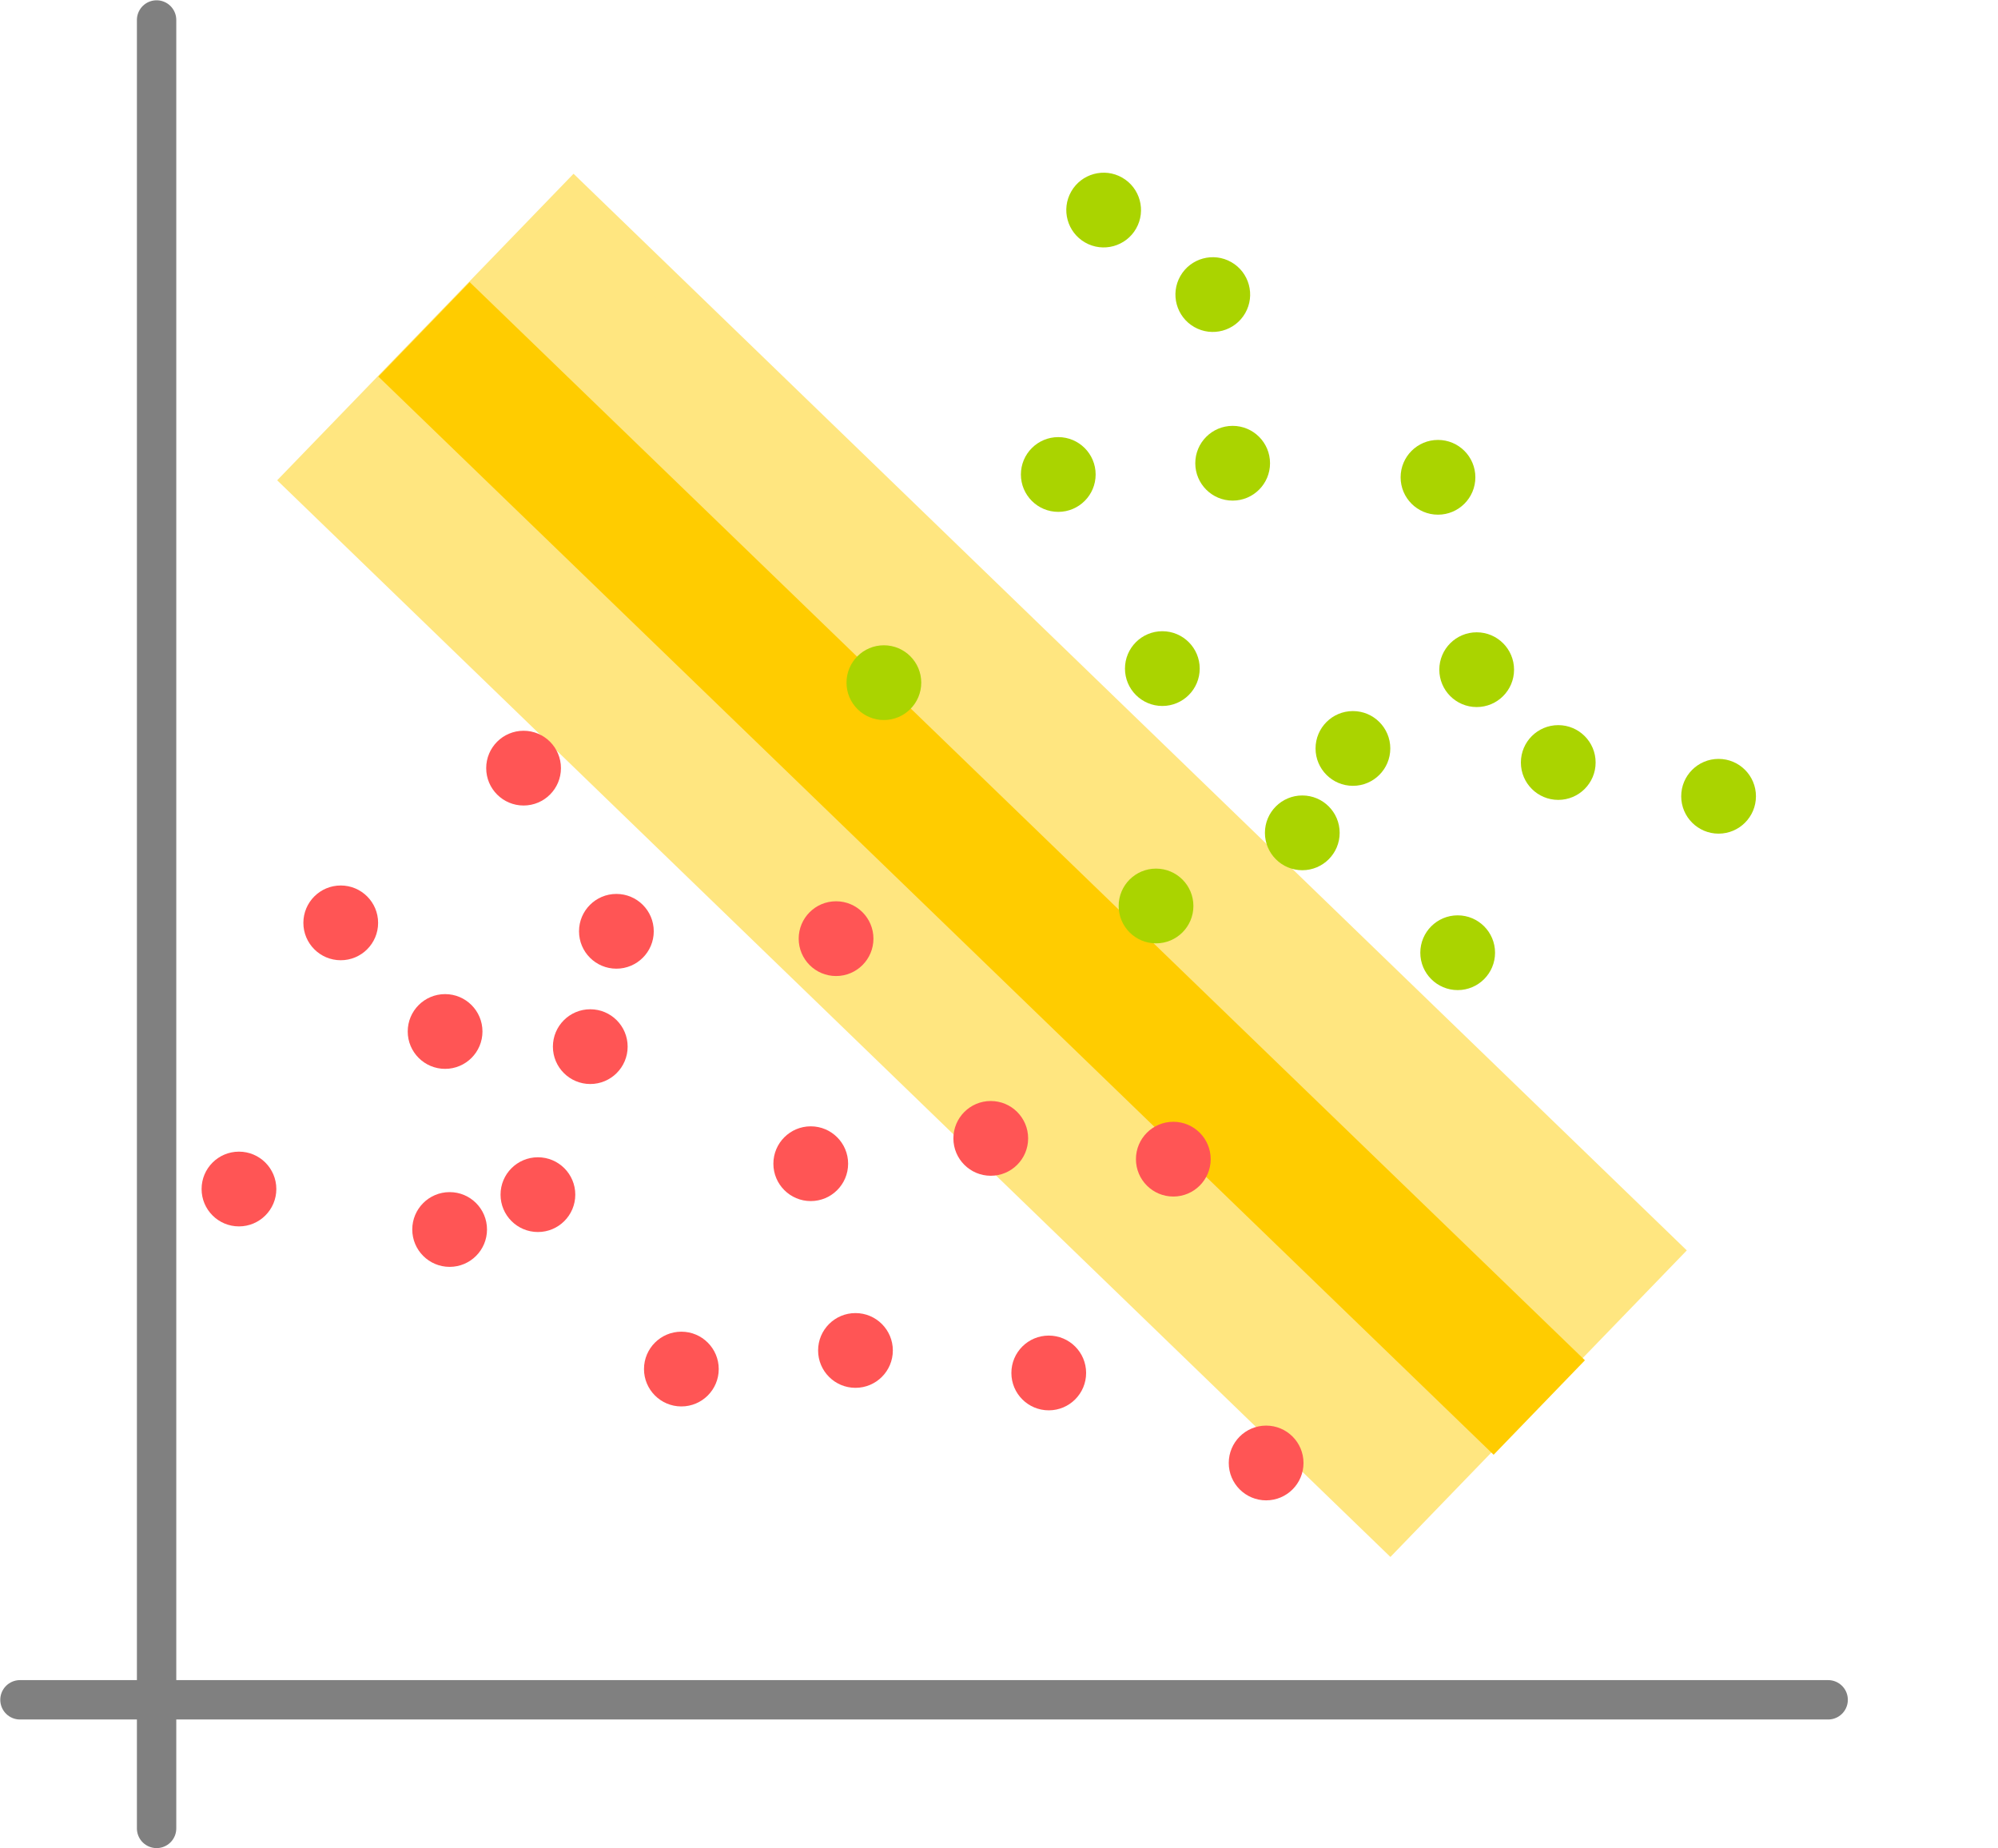 <?xml version="1.0" encoding="UTF-8" standalone="no"?>
<!-- Created with Inkscape (http://www.inkscape.org/) -->

<svg
   xmlns:dc="http://purl.org/dc/elements/1.1/"
   xmlns:cc="http://creativecommons.org/ns#"
   xmlns:rdf="http://www.w3.org/1999/02/22-rdf-syntax-ns#"
   xmlns:svg="http://www.w3.org/2000/svg"
   xmlns="http://www.w3.org/2000/svg"
   xmlns:sodipodi="http://sodipodi.sourceforge.net/DTD/sodipodi-0.dtd"
   xmlns:inkscape="http://www.inkscape.org/namespaces/inkscape"
   width="200.474mm"
   height="185.436mm"
   viewBox="0 0 710.342 657.057"
   id="svg4273"
   version="1.1"
   inkscape:version="0.91 r13725"
   sodipodi:docname="svm.svg">
  <defs
     id="defs4275" />
  <sodipodi:namedview
     id="base"
     pagecolor="#ffffff"
     bordercolor="#666666"
     borderopacity="1.0"
     inkscape:pageopacity="0.0"
     inkscape:pageshadow="2"
     inkscape:zoom="1"
     inkscape:cx="132.41953"
     inkscape:cy="287.31172"
     inkscape:document-units="px"
     inkscape:current-layer="layer1"
     showgrid="false"
     inkscape:window-width="1920"
     inkscape:window-height="1014"
     inkscape:window-x="0"
     inkscape:window-y="27"
     inkscape:window-maximized="1"
     fit-margin-top="0"
     fit-margin-left="0"
     fit-margin-right="0"
     fit-margin-bottom="0" />
  <g
     inkscape:label="Layer 1"
     inkscape:groupmode="layer"
     id="layer1"
     transform="translate(-95.757,-116.691)">
    <path
       style="opacity:1;fill:#ffe680;fill-opacity:1;stroke:#ffe680;stroke-width:11.188;stroke-linecap:round;stroke-linejoin:miter;stroke-miterlimit:4;stroke-dasharray:none;stroke-dashoffset:0;stroke-opacity:1"
       d="M 202.209,287.291 589.952,662.239 687.546,561.315 299.803,186.366 202.209,287.291 Z"
       id="rect5144-5"
       inkscape:connector-curvature="0" />
    <rect
       style="opacity:1;fill:#ffcc00;fill-opacity:1;stroke:#ffcc00;stroke-width:6.054;stroke-linecap:round;stroke-linejoin:miter;stroke-miterlimit:4;stroke-dasharray:none;stroke-dashoffset:0;stroke-opacity:1"
       id="rect5144"
       width="40.653"
       height="545.409"
       x="-17.081"
       y="342.74"
       transform="matrix(0.695,-0.719,0.719,0.695,0,0)" />
    <path
       style="fill:#000000;fill-rule:evenodd;stroke:#808080;stroke-width:14;stroke-linecap:round;stroke-linejoin:miter;stroke-miterlimit:4;stroke-dasharray:none;stroke-opacity:1"
       d="m 151.429,123.791 0,642.857"
       id="path4821"
       inkscape:connector-curvature="0" />
    <path
       style="fill:#000000;fill-rule:evenodd;stroke:#808080;stroke-width:14;stroke-linecap:round;stroke-linejoin:miter;stroke-miterlimit:4;stroke-dasharray:none;stroke-opacity:1"
       d="m 745.714,720.934 -642.857,0"
       id="path4821-2"
       inkscape:connector-curvature="0" />
    <circle
       style="opacity:1;fill:#ff5555;stroke:none;stroke-width:1;stroke-linecap:round;stroke-linejoin:miter;stroke-miterlimit:4;stroke-dasharray:none;stroke-dashoffset:0;stroke-opacity:1"
       id="path4838"
       cx="180.714"
       cy="539.362"
       r="13.286" />
    <circle
       style="opacity:1;fill:#ff5555;stroke:none;stroke-width:1;stroke-linecap:round;stroke-linejoin:miter;stroke-miterlimit:4;stroke-dasharray:none;stroke-dashoffset:0;stroke-opacity:1"
       id="path4838-7"
       cx="254"
       cy="483.362"
       r="13.286" />
    <circle
       style="opacity:1;fill:#ff5555;stroke:none;stroke-width:1;stroke-linecap:round;stroke-linejoin:miter;stroke-miterlimit:4;stroke-dasharray:none;stroke-dashoffset:0;stroke-opacity:1"
       id="path4838-0"
       cx="287"
       cy="541.362"
       r="13.286" />
    <circle
       style="opacity:1;fill:#ff5555;stroke:none;stroke-width:1;stroke-linecap:round;stroke-linejoin:miter;stroke-miterlimit:4;stroke-dasharray:none;stroke-dashoffset:0;stroke-opacity:1"
       id="path4838-9"
       cx="393"
       cy="450.362"
       r="13.286" />
    <circle
       style="opacity:1;fill:#ff5555;stroke:none;stroke-width:1;stroke-linecap:round;stroke-linejoin:miter;stroke-miterlimit:4;stroke-dasharray:none;stroke-dashoffset:0;stroke-opacity:1"
       id="path4838-3"
       cx="384"
       cy="530.362"
       r="13.286" />
    <circle
       style="opacity:1;fill:#ff5555;stroke:none;stroke-width:1;stroke-linecap:round;stroke-linejoin:miter;stroke-miterlimit:4;stroke-dasharray:none;stroke-dashoffset:0;stroke-opacity:1"
       id="path4838-6"
       cx="338"
       cy="603.362"
       r="13.286" />
    <circle
       style="opacity:1;fill:#ff5555;stroke:none;stroke-width:1;stroke-linecap:round;stroke-linejoin:miter;stroke-miterlimit:4;stroke-dasharray:none;stroke-dashoffset:0;stroke-opacity:1"
       id="path4838-06"
       cx="448"
       cy="521.362"
       r="13.286" />
    <circle
       style="opacity:1;fill:#aad400;stroke:none;stroke-width:1;stroke-linecap:round;stroke-linejoin:miter;stroke-miterlimit:4;stroke-dasharray:none;stroke-dashoffset:0;stroke-opacity:1"
       id="path4838-2"
       cx="410"
       cy="359.362"
       r="13.286" />
    <circle
       style="opacity:1;fill:#aad400;stroke:none;stroke-width:1;stroke-linecap:round;stroke-linejoin:miter;stroke-miterlimit:4;stroke-dasharray:none;stroke-dashoffset:0;stroke-opacity:1"
       id="path4838-2-6"
       cx="509"
       cy="354.362"
       r="13.286" />
    <circle
       style="opacity:1;fill:#aad400;stroke:none;stroke-width:1;stroke-linecap:round;stroke-linejoin:miter;stroke-miterlimit:4;stroke-dasharray:none;stroke-dashoffset:0;stroke-opacity:1"
       id="path4838-2-1"
       cx="534"
       cy="281.362"
       r="13.286" />
    <circle
       style="opacity:1;fill:#aad400;stroke:none;stroke-width:1;stroke-linecap:round;stroke-linejoin:miter;stroke-miterlimit:4;stroke-dasharray:none;stroke-dashoffset:0;stroke-opacity:1"
       id="path4838-2-8"
       cx="472"
       cy="285.362"
       r="13.286" />
    <circle
       style="opacity:1;fill:#aad400;stroke:none;stroke-width:1;stroke-linecap:round;stroke-linejoin:miter;stroke-miterlimit:4;stroke-dasharray:none;stroke-dashoffset:0;stroke-opacity:1"
       id="path4838-2-7"
       cx="607"
       cy="286.362"
       r="13.286" />
    <circle
       style="opacity:1;fill:#aad400;stroke:none;stroke-width:1;stroke-linecap:round;stroke-linejoin:miter;stroke-miterlimit:4;stroke-dasharray:none;stroke-dashoffset:0;stroke-opacity:1"
       id="path4838-2-9"
       cx="614"
       cy="455.362"
       r="13.286" />
    <circle
       style="opacity:1;fill:#aad400;stroke:none;stroke-width:1;stroke-linecap:round;stroke-linejoin:miter;stroke-miterlimit:4;stroke-dasharray:none;stroke-dashoffset:0;stroke-opacity:1"
       id="path4838-2-6-0"
       cx="558.757"
       cy="412.748"
       r="13.286" />
    <circle
       style="opacity:1;fill:#aad400;stroke:none;stroke-width:1;stroke-linecap:round;stroke-linejoin:miter;stroke-miterlimit:4;stroke-dasharray:none;stroke-dashoffset:0;stroke-opacity:1"
       id="path4838-2-1-2"
       cx="576.757"
       cy="382.748"
       r="13.286" />
    <circle
       style="opacity:1;fill:#aad400;stroke:none;stroke-width:1;stroke-linecap:round;stroke-linejoin:miter;stroke-miterlimit:4;stroke-dasharray:none;stroke-dashoffset:0;stroke-opacity:1"
       id="path4838-2-8-3"
       cx="620.757"
       cy="354.748"
       r="13.286" />
    <circle
       style="opacity:1;fill:#aad400;stroke:none;stroke-width:1;stroke-linecap:round;stroke-linejoin:miter;stroke-miterlimit:4;stroke-dasharray:none;stroke-dashoffset:0;stroke-opacity:1"
       id="path4838-2-7-7"
       cx="649.757"
       cy="387.748"
       r="13.286" />
    <circle
       style="opacity:1;fill:#aad400;stroke:none;stroke-width:1;stroke-linecap:round;stroke-linejoin:miter;stroke-miterlimit:4;stroke-dasharray:none;stroke-dashoffset:0;stroke-opacity:1"
       id="path4838-2-9-5"
       cx="706.757"
       cy="399.748"
       r="13.286" />
    <circle
       style="opacity:1;fill:#ff5555;stroke:none;stroke-width:1;stroke-linecap:round;stroke-linejoin:miter;stroke-miterlimit:4;stroke-dasharray:none;stroke-dashoffset:0;stroke-opacity:1"
       id="path4838-92"
       cx="468.615"
       cy="604.748"
       r="13.286" />
    <circle
       style="opacity:1;fill:#ff5555;stroke:none;stroke-width:1;stroke-linecap:round;stroke-linejoin:miter;stroke-miterlimit:4;stroke-dasharray:none;stroke-dashoffset:0;stroke-opacity:1"
       id="path4838-7-2"
       cx="512.9"
       cy="528.748"
       r="13.286" />
    <circle
       style="opacity:1;fill:#ff5555;stroke:none;stroke-width:1;stroke-linecap:round;stroke-linejoin:miter;stroke-miterlimit:4;stroke-dasharray:none;stroke-dashoffset:0;stroke-opacity:1"
       id="path4838-0-8"
       cx="545.9"
       cy="636.748"
       r="13.286" />
    <circle
       style="opacity:1;fill:#ff5555;stroke:none;stroke-width:1;stroke-linecap:round;stroke-linejoin:miter;stroke-miterlimit:4;stroke-dasharray:none;stroke-dashoffset:0;stroke-opacity:1"
       id="path4838-97"
       cx="305.615"
       cy="488.748"
       r="13.286" />
    <circle
       style="opacity:1;fill:#ff5555;stroke:none;stroke-width:1;stroke-linecap:round;stroke-linejoin:miter;stroke-miterlimit:4;stroke-dasharray:none;stroke-dashoffset:0;stroke-opacity:1"
       id="path4838-7-3"
       cx="281.9"
       cy="389.748"
       r="13.286" />
    <circle
       style="opacity:1;fill:#ff5555;stroke:none;stroke-width:1;stroke-linecap:round;stroke-linejoin:miter;stroke-miterlimit:4;stroke-dasharray:none;stroke-dashoffset:0;stroke-opacity:1"
       id="path4838-0-6"
       cx="314.9"
       cy="447.748"
       r="13.286" />
    <circle
       style="opacity:1;fill:#ff5555;stroke:none;stroke-width:1;stroke-linecap:round;stroke-linejoin:miter;stroke-miterlimit:4;stroke-dasharray:none;stroke-dashoffset:0;stroke-opacity:1"
       id="path4838-1"
       cx="255.615"
       cy="553.748"
       r="13.286" />
    <circle
       style="opacity:1;fill:#ff5555;stroke:none;stroke-width:1;stroke-linecap:round;stroke-linejoin:miter;stroke-miterlimit:4;stroke-dasharray:none;stroke-dashoffset:0;stroke-opacity:1"
       id="path4838-7-29"
       cx="216.9"
       cy="444.748"
       r="13.286" />
    <circle
       style="opacity:1;fill:#ff5555;stroke:none;stroke-width:1;stroke-linecap:round;stroke-linejoin:miter;stroke-miterlimit:4;stroke-dasharray:none;stroke-dashoffset:0;stroke-opacity:1"
       id="path4838-0-3"
       cx="399.9"
       cy="596.748"
       r="13.286" />
    <circle
       style="opacity:1;fill:#aad400;stroke:none;stroke-width:1;stroke-linecap:round;stroke-linejoin:miter;stroke-miterlimit:4;stroke-dasharray:none;stroke-dashoffset:0;stroke-opacity:1"
       id="path4838-2-8-4"
       cx="506.757"
       cy="438.748"
       r="13.286" />
    <circle
       style="opacity:1;fill:#aad400;stroke:none;stroke-width:1;stroke-linecap:round;stroke-linejoin:miter;stroke-miterlimit:4;stroke-dasharray:none;stroke-dashoffset:0;stroke-opacity:1"
       id="path4838-2-8-7"
       cx="518.909"
       cy="-76.054"
       r="13.286"
       transform="matrix(0.868,0.496,-0.496,0.868,0,0)" />
    <circle
       style="opacity:1;fill:#aad400;stroke:none;stroke-width:1;stroke-linecap:round;stroke-linejoin:miter;stroke-miterlimit:4;stroke-dasharray:none;stroke-dashoffset:0;stroke-opacity:1"
       id="path4838-2-7-8"
       cx="567.516"
       cy="-69.218"
       r="13.286"
       transform="matrix(0.868,0.496,-0.496,0.868,0,0)" />
  </g>
</svg>
